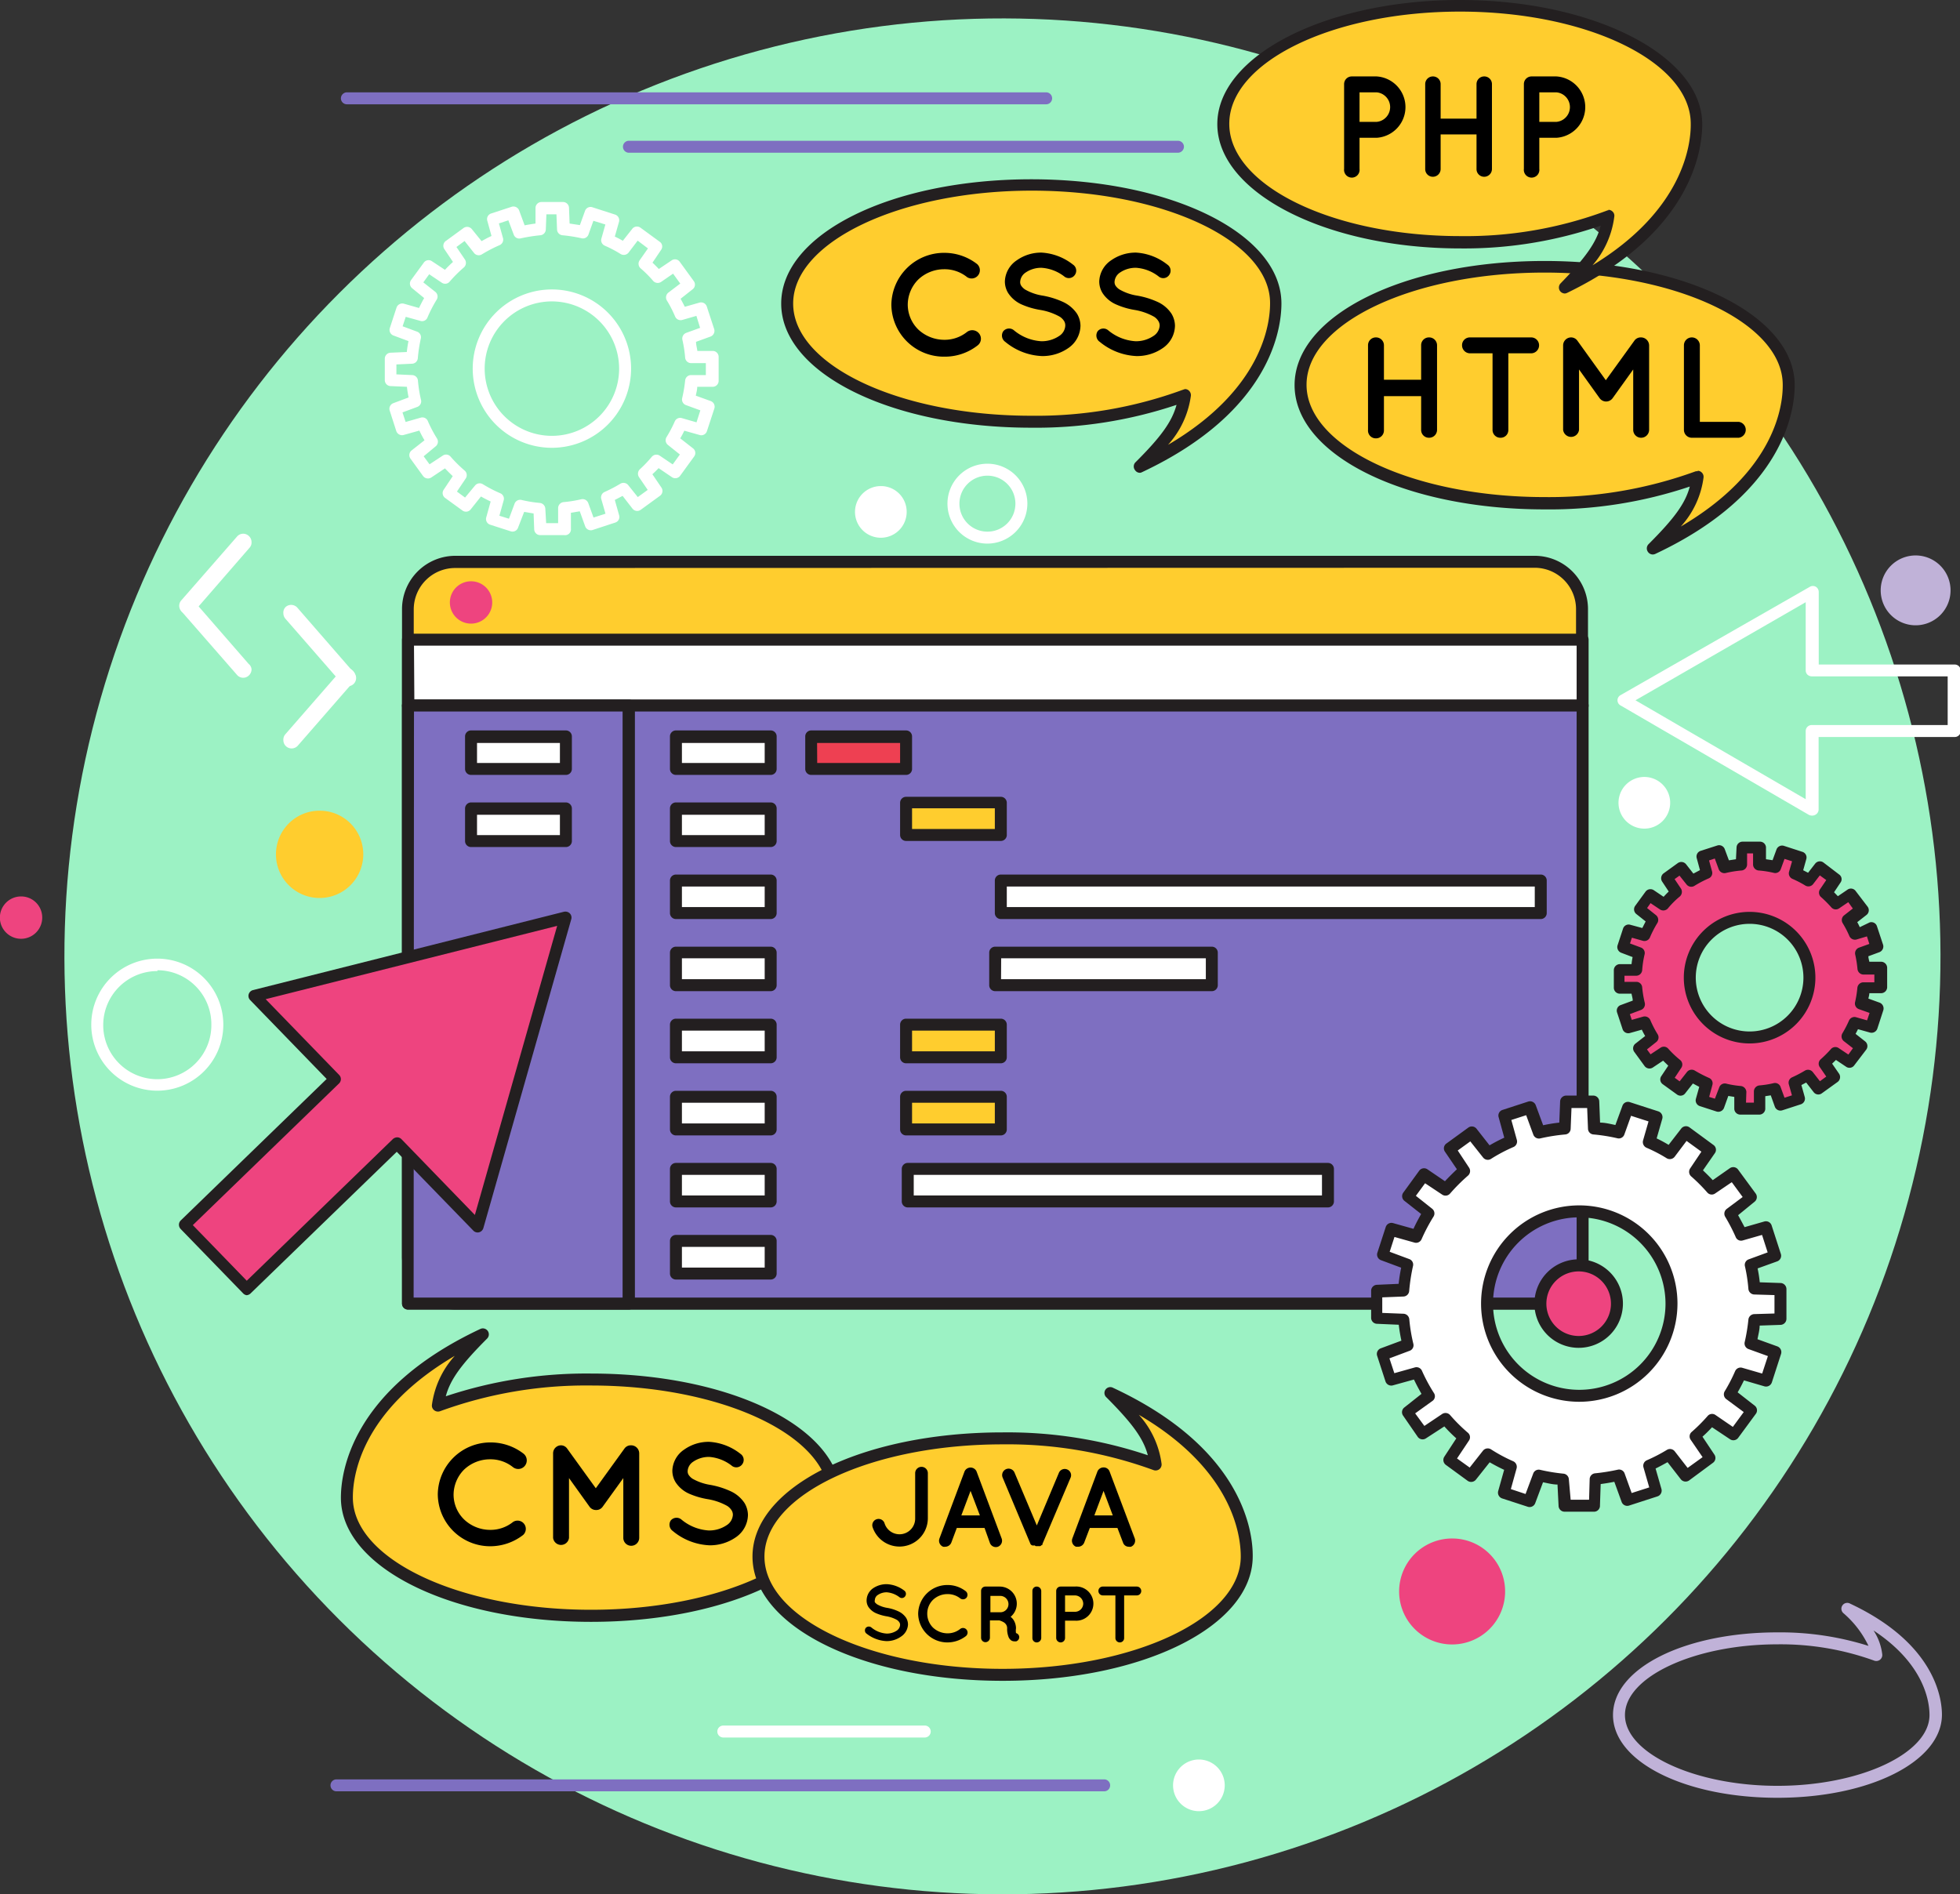<svg xmlns="http://www.w3.org/2000/svg" viewBox="0 0 163.86 158.38"><rect x="0" y="0" width="163.86" height="158.38" fill="#333333" stroke="none"/><defs><style>.cls-1{fill:#9cf2c4;}.cls-2{fill:#ffcd2e;}.cls-3{fill:#231f20;}.cls-4{fill:#fff;}.cls-5{fill:#7e6fc1;}.cls-6{fill:#ee4052;}.cls-7{fill:#ee447f;}.cls-8{fill:#c0b2d8;}.cls-9{fill:#d1d8ce;}</style></defs><title>web</title><g id="Layer_4" data-name="Layer 4"><circle class="cls-1" cx="332.5" cy="318.84" r="78.42" transform="translate(-376.76 89.62) rotate(-45)"/></g><g id="Layer_2" data-name="Layer 2"><rect class="cls-2" x="34.11" y="46.97" width="98.17" height="62.03" rx="3.96" ry="3.96"/><path class="cls-3" d="M377,348.37H286.76a4.46,4.46,0,0,1-4.46-4.46V289.8a4.46,4.46,0,0,1,4.46-4.45H377a4.46,4.46,0,0,1,4.45,4.45v54.11A4.46,4.46,0,0,1,377,348.37Zm-90.26-62a3.46,3.46,0,0,0-3.46,3.45v54.11a3.46,3.46,0,0,0,3.46,3.46H377a3.46,3.46,0,0,0,3.45-3.46V289.8a3.46,3.46,0,0,0-3.45-3.45Z" transform="translate(-248.69 -238.88)"/><rect class="cls-4" x="34.11" y="53.48" width="98.17" height="5.52"/><path class="cls-3" d="M381,298.38H282.8a.5.5,0,0,1-.5-.5v-5.52a.5.5,0,0,1,.5-.5H381a.5.5,0,0,1,.5.5v5.52A.5.5,0,0,1,381,298.38Zm-97.67-1h97.17v-4.52H283.3Z" transform="translate(-248.69 -238.88)"/><rect class="cls-5" x="34.11" y="59" width="98.17" height="49.99"/><path class="cls-3" d="M381,348.37H282.8a.5.5,0,0,1-.5-.5v-50a.5.5,0,0,1,.5-.5H381a.5.5,0,0,1,.5.5v50A.5.5,0,0,1,381,348.37Zm-97.68-1h97.18v-49H283.3Z" transform="translate(-248.69 -238.88)"/><path class="cls-2" d="M398.23,271.08c0,2.78-1.51,9-11.36,13.66,2.48-2.49,3.51-3.92,3.75-6a35.78,35.78,0,0,1-12.8,2.19c-11.27,0-20.4-4.43-20.4-9.89s9.13-9.88,20.4-9.88S398.23,265.63,398.23,271.08Z" transform="translate(-248.69 -238.88)"/><path class="cls-3" d="M386.87,285.24a.49.49,0,0,1-.41-.22.5.5,0,0,1,.05-.64c2.14-2.14,3.08-3.41,3.45-4.82a36.86,36.86,0,0,1-12.14,1.91c-11.72,0-20.9-4.56-20.9-10.39s9.18-10.38,20.9-10.38,20.91,4.56,20.91,10.38c0,2-.77,9-11.65,14.11A.54.54,0,0,1,386.87,285.24Zm3.75-7a.48.48,0,0,1,.3.11.5.5,0,0,1,.19.45,7.53,7.53,0,0,1-1.9,4.1c7.92-4.64,8.54-10.15,8.52-11.85h0c0-5.17-8.93-9.38-19.91-9.38s-19.9,4.21-19.9,9.38,8.93,9.39,19.9,9.39a35.8,35.8,0,0,0,12.62-2.15A.53.53,0,0,1,390.62,278.28Zm8.11-7.2h0Z" transform="translate(-248.69 -238.88)"/><path d="M363.06,274.82v-7.07a.65.65,0,0,1,.66-.66.66.66,0,0,1,.67.66v2.88h3.11v-2.88a.65.65,0,0,1,.66-.66.66.66,0,0,1,.67.66v7.07a.66.66,0,0,1-.67.66.65.65,0,0,1-.66-.66V272h-3.11v2.87a.66.66,0,0,1-.67.66A.65.65,0,0,1,363.06,274.82Z" transform="translate(-248.69 -238.88)"/><path d="M376.7,268.42h-1.91v6.4a.64.64,0,0,1-.66.66.65.65,0,0,1-.66-.66v-6.4h-1.89a.67.67,0,0,1-.66-.67.65.65,0,0,1,.66-.66h5.12a.66.66,0,0,1,.66.66A.67.67,0,0,1,376.7,268.42Z" transform="translate(-248.69 -238.88)"/><path d="M386.56,267.75v7.07a.67.67,0,0,1-.67.66.66.66,0,0,1-.66-.66v-5.05l-1.72,2.4a.68.68,0,0,1-.54.28h0a.68.68,0,0,1-.55-.28l-1.72-2.4v5.05a.67.67,0,0,1-1.33,0v-7.07a.67.67,0,0,1,.66-.66h0a.65.65,0,0,1,.53.27l2.38,3.31,2.39-3.31a.64.64,0,0,1,.54-.27h0A.68.68,0,0,1,386.56,267.75Z" transform="translate(-248.69 -238.88)"/><path d="M389.47,274.82v-7.07a.66.66,0,0,1,.66-.66.67.67,0,0,1,.67.66v6.4h3.25a.67.67,0,0,1,0,1.33h-3.92A.66.66,0,0,1,389.47,274.82Z" transform="translate(-248.69 -238.88)"/><path class="cls-2" d="M355.32,264.26c0,2.77-1.52,9-11.37,13.65,2.48-2.48,3.51-3.92,3.75-6a36,36,0,0,1-12.79,2.18c-11.27,0-20.41-4.42-20.41-9.88s9.14-9.89,20.41-9.89S355.32,258.8,355.32,264.26Z" transform="translate(-248.69 -238.88)"/><path class="cls-3" d="M344,278.41a.48.48,0,0,1-.41-.21.5.5,0,0,1,0-.64c2.15-2.14,3.08-3.42,3.46-4.83a36.94,36.94,0,0,1-12.14,1.91c-11.73,0-20.91-4.56-20.91-10.38s9.18-10.39,20.91-10.39,20.9,4.56,20.91,10.38c0,2-.78,9-11.66,14.11A.41.41,0,0,1,344,278.41Zm3.75-7a.45.45,0,0,1,.3.1.51.51,0,0,1,.2.46,7.65,7.65,0,0,1-1.91,4.1c7.92-4.65,8.54-10.16,8.53-11.86h0c0-5.18-8.94-9.39-19.91-9.39S315,259.08,315,264.26s8.93,9.38,19.91,9.38a35.56,35.56,0,0,0,12.61-2.15Zm8.12-7.2h0Z" transform="translate(-248.69 -238.88)"/><path d="M323.21,264.34a4.4,4.4,0,0,1,4.4-4.32,4.45,4.45,0,0,1,2.77.94.69.69,0,0,1-.84,1.09,3,3,0,0,0-1.93-.66,3.15,3.15,0,0,0-2.15.86,3,3,0,0,0-.88,2.09,2.92,2.92,0,0,0,.88,2.09,3.19,3.19,0,0,0,2.15.86,3,3,0,0,0,1.93-.66.73.73,0,0,1,1,.13.7.7,0,0,1-.12,1,4.45,4.45,0,0,1-2.77.94A4.39,4.39,0,0,1,323.21,264.34Z" transform="translate(-248.69 -238.88)"/><path d="M332.57,266.57a.63.63,0,0,1,.88-.08,3.94,3.94,0,0,0,2.29.92,2.61,2.61,0,0,0,1.5-.44,1.09,1.09,0,0,0,.51-.87.7.7,0,0,0-.1-.38,1.22,1.22,0,0,0-.36-.36,5,5,0,0,0-1.65-.57h0a6.39,6.39,0,0,1-1.55-.46,2.61,2.61,0,0,1-1.11-.94,1.84,1.84,0,0,1-.28-1,2.22,2.22,0,0,1,1-1.75,3.51,3.51,0,0,1,2.07-.64,4.66,4.66,0,0,1,2.62,1,.61.61,0,0,1,.17.85.61.61,0,0,1-.85.18,3.48,3.48,0,0,0-1.94-.76,2.29,2.29,0,0,0-1.34.4,1,1,0,0,0-.45.76.56.56,0,0,0,.08.33,1.2,1.2,0,0,0,.32.32,4.23,4.23,0,0,0,1.5.52h0a6.94,6.94,0,0,1,1.65.51,2.86,2.86,0,0,1,1.2,1,2,2,0,0,1,.29,1,2.31,2.31,0,0,1-1,1.86,3.77,3.77,0,0,1-2.22.68,5.13,5.13,0,0,1-3.07-1.19A.64.64,0,0,1,332.57,266.57Z" transform="translate(-248.69 -238.88)"/><path d="M340.46,266.57a.62.62,0,0,1,.87-.08,3.94,3.94,0,0,0,2.29.92,2.61,2.61,0,0,0,1.5-.44,1.1,1.1,0,0,0,.52-.87.7.7,0,0,0-.11-.38,1.11,1.11,0,0,0-.36-.36,5,5,0,0,0-1.64-.57h0a6.31,6.31,0,0,1-1.54-.46,2.58,2.58,0,0,1-1.12-.94,1.84,1.84,0,0,1-.28-1,2.22,2.22,0,0,1,1-1.75,3.56,3.56,0,0,1,2.08-.64,4.65,4.65,0,0,1,2.61,1,.61.61,0,0,1,.17.85.6.6,0,0,1-.85.18,3.45,3.45,0,0,0-1.93-.76,2.32,2.32,0,0,0-1.35.4,1,1,0,0,0-.45.76.56.56,0,0,0,.08.33,1.12,1.12,0,0,0,.33.32,4.23,4.23,0,0,0,1.5.52h0a7,7,0,0,1,1.66.51,2.77,2.77,0,0,1,1.19,1,2,2,0,0,1,.29,1,2.31,2.31,0,0,1-1,1.86,3.77,3.77,0,0,1-2.22.68,5.18,5.18,0,0,1-3.07-1.19A.64.64,0,0,1,340.46,266.57Z" transform="translate(-248.69 -238.88)"/><path class="cls-2" d="M390.54,249.26c0,2.78-1.47,9-11,13.66,2.41-2.49,3.4-3.92,3.64-6a33.78,33.78,0,0,1-12.41,2.19c-10.92,0-19.79-4.43-19.79-9.89s8.87-9.88,19.79-9.88S390.54,243.8,390.54,249.26Z" transform="translate(-248.69 -238.88)"/><path class="cls-3" d="M379.52,263.42a.52.52,0,0,1-.41-.21.5.5,0,0,1,.05-.64c2.08-2.14,3-3.42,3.35-4.82a35,35,0,0,1-11.76,1.9c-11.18,0-20.29-4.66-20.29-10.39s9.11-10.38,20.29-10.38S391,243.54,391,249.26c0,2-.74,9-11.3,14.11A.59.59,0,0,1,379.52,263.42Zm3.64-7a.5.5,0,0,1,.3.11.48.48,0,0,1,.19.45,7.66,7.66,0,0,1-1.82,4.08c7.63-4.64,8.23-10.14,8.21-11.83h0c0-5.17-8.65-9.38-19.29-9.38s-19.29,4.21-19.29,9.38,8.66,9.39,19.29,9.39A33.71,33.71,0,0,0,383,256.5.41.41,0,0,1,383.16,256.46Zm7.88-7.2h0Z" transform="translate(-248.69 -238.88)"/><path d="M363.78,250.4h-1.43V253a.65.65,0,1,1-1.29,0v-7.07a.64.64,0,0,1,.64-.66h2.08a2.57,2.57,0,0,1,0,5.13Zm-1.43-1.33h1.43a1.24,1.24,0,0,0,0-2.47h-1.43Z" transform="translate(-248.69 -238.88)"/><path d="M367.84,253v-7.07a.64.64,0,0,1,.64-.66.64.64,0,0,1,.65.66v2.87h3v-2.87a.64.64,0,0,1,.64-.66.64.64,0,0,1,.65.66V253a.65.65,0,0,1-.65.66.64.64,0,0,1-.64-.66v-2.88h-3V253a.65.65,0,0,1-.65.66A.64.64,0,0,1,367.84,253Z" transform="translate(-248.69 -238.88)"/><path d="M378.81,250.4h-1.43V253a.65.65,0,1,1-1.29,0v-7.07a.64.64,0,0,1,.64-.66h2.08a2.57,2.57,0,0,1,0,5.13Zm-1.43-1.33h1.43a1.24,1.24,0,0,0,0-2.47h-1.43Z" transform="translate(-248.69 -238.88)"/><path class="cls-2" d="M277.69,364.1c0-2.77,1.52-9,11.37-13.65-2.49,2.48-3.51,3.92-3.75,5.95a35.77,35.77,0,0,1,12.79-2.18c11.27,0,20.41,4.42,20.41,9.88S309.37,374,298.1,374,277.69,369.56,277.69,364.1Z" transform="translate(-248.69 -238.88)"/><path class="cls-3" d="M298.1,374.48c-11.72,0-20.91-4.56-20.91-10.38,0-2,.77-9,11.66-14.11a.5.5,0,0,1,.56.81c-2.14,2.14-3.08,3.42-3.45,4.82a37.17,37.17,0,0,1,12.14-1.9c11.73,0,20.91,4.56,20.91,10.38S309.83,374.48,298.1,374.48Zm-11.39-22.24c-7.92,4.65-8.53,10.16-8.52,11.85h0c0,5.17,8.93,9.38,19.91,9.38S318,369.27,318,364.1s-8.93-9.38-19.91-9.38a35.56,35.56,0,0,0-12.61,2.15.51.51,0,0,1-.49-.08.49.49,0,0,1-.19-.45A7.63,7.63,0,0,1,286.71,352.24Z" transform="translate(-248.69 -238.88)"/><path d="M285.29,363.8a4.4,4.4,0,0,1,4.4-4.32,4.5,4.5,0,0,1,2.77.94.72.72,0,0,1,.12,1,.71.71,0,0,1-1,.13,3,3,0,0,0-1.93-.66,3.15,3.15,0,0,0-2.16.86,3,3,0,0,0-.88,2.09,2.9,2.9,0,0,0,.88,2.08,3.16,3.16,0,0,0,2.16.87,3,3,0,0,0,1.93-.66.69.69,0,0,1,.84,1.09,4.5,4.5,0,0,1-2.77.94A4.38,4.38,0,0,1,285.29,363.8Z" transform="translate(-248.69 -238.88)"/><path d="M302.13,360.38v7.08a.67.67,0,0,1-.67.66.66.66,0,0,1-.66-.66v-5l-1.73,2.4a.64.64,0,0,1-.54.27h0a.66.66,0,0,1-.55-.27l-1.72-2.4v5a.67.67,0,0,1-1.33,0v-7.08a.67.67,0,0,1,.66-.66h0a.64.64,0,0,1,.52.28l2.39,3.31,2.39-3.31a.65.65,0,0,1,.54-.28h0A.68.68,0,0,1,302.13,360.38Z" transform="translate(-248.69 -238.88)"/><path d="M304.77,366a.63.63,0,0,1,.88-.08,3.94,3.94,0,0,0,2.29.92,2.61,2.61,0,0,0,1.5-.44,1.1,1.1,0,0,0,.52-.87.7.7,0,0,0-.11-.38,1.22,1.22,0,0,0-.36-.36,5,5,0,0,0-1.65-.57h0a6.53,6.53,0,0,1-1.55-.46,2.61,2.61,0,0,1-1.11-.94,1.84,1.84,0,0,1-.28-1,2.21,2.21,0,0,1,1-1.75,3.52,3.52,0,0,1,2.08-.64,4.65,4.65,0,0,1,2.61,1,.61.61,0,0,1,.17.85.61.61,0,0,1-.85.18,3.49,3.49,0,0,0-1.93-.77,2.33,2.33,0,0,0-1.35.41,1,1,0,0,0-.45.76.56.56,0,0,0,.08.33,1.2,1.2,0,0,0,.32.32,4.39,4.39,0,0,0,1.5.52h0a6.94,6.94,0,0,1,1.65.51,2.8,2.8,0,0,1,1.2,1,2,2,0,0,1,.29,1,2.31,2.31,0,0,1-1,1.86,3.77,3.77,0,0,1-2.22.68,5.13,5.13,0,0,1-3.07-1.2A.64.64,0,0,1,304.77,366Z" transform="translate(-248.69 -238.88)"/><path class="cls-2" d="M352.92,369c0-2.77-1.52-9-11.37-13.65,2.49,2.49,3.51,3.92,3.75,5.95a36,36,0,0,0-12.79-2.18c-11.27,0-20.41,4.43-20.41,9.88s9.14,9.89,20.41,9.89S352.92,374.48,352.92,369Z" transform="translate(-248.69 -238.88)"/><path class="cls-3" d="M332.51,379.41c-11.72,0-20.91-4.56-20.91-10.39s9.19-10.38,20.91-10.38a36.9,36.9,0,0,1,12.14,1.91c-.37-1.41-1.31-2.68-3.45-4.83a.49.49,0,0,1,.56-.8C352.65,360,353.44,367,353.42,369,353.42,374.85,344.23,379.41,332.51,379.41Zm0-19.77c-11,0-19.91,4.21-19.91,9.38s8.93,9.39,19.91,9.39,19.91-4.21,19.91-9.39h0c0-1.7-.6-7.21-8.52-11.85a7.57,7.57,0,0,1,1.9,4.1.5.5,0,0,1-.19.45.51.51,0,0,1-.49.07A35.56,35.56,0,0,0,332.51,359.64Z" transform="translate(-248.69 -238.88)"/><path d="M322.64,366.24a1.31,1.31,0,0,0,2.56-.41v-3.78a.53.53,0,0,1,1.06,0v3.78a2.37,2.37,0,0,1-4.62.73.52.52,0,1,1,1-.32Z" transform="translate(-248.69 -238.88)"/><path d="M331,366.63h-2.32l-.46,1.23a.55.55,0,0,1-.5.34.52.52,0,0,1-.18,0,.54.54,0,0,1-.31-.69l2.1-5.61a.55.55,0,0,1,1,0l2.1,5.61a.54.54,0,0,1-.31.69.53.53,0,0,1-.67-.31Zm-.39-1.05-.78-2.05-.77,2.05Z" transform="translate(-248.69 -238.88)"/><path d="M335,368.1l-.06-.05s0,0,0,0l-.05,0a0,0,0,0,1,0,0,.35.35,0,0,0-.05-.08l-2.33-5.56a.52.52,0,0,1,1-.4l1.86,4.41,1.85-4.41a.53.53,0,0,1,.69-.27.52.52,0,0,1,.29.67l-2.36,5.56s0,.06,0,.08,0,0,0,0l-.05,0,0,0-.06.05h0s0,0-.07.05h0l-.08,0h-.23l-.07,0h0l-.09-.06Z" transform="translate(-248.69 -238.88)"/><path d="M342.11,366.63H339.8l-.47,1.23a.55.55,0,0,1-.5.34l-.18,0a.54.54,0,0,1-.31-.69l2.1-5.61a.55.55,0,0,1,.51-.33.52.52,0,0,1,.5.33l2.11,5.61a.55.55,0,0,1-.32.69.45.45,0,0,1-.18,0,.5.5,0,0,1-.48-.34Zm-.39-1.05-.77-2.05-.77,2.05Z" transform="translate(-248.69 -238.88)"/><path d="M321.06,375a.34.34,0,0,1,.48-.05,2.2,2.2,0,0,0,1.28.51,1.48,1.48,0,0,0,.83-.24.62.62,0,0,0,.29-.48.4.4,0,0,0-.06-.22.75.75,0,0,0-.2-.2,2.73,2.73,0,0,0-.91-.31h0a3.75,3.75,0,0,1-.86-.26,1.5,1.5,0,0,1-.62-.52,1,1,0,0,1-.15-.55,1.25,1.25,0,0,1,.53-1,2,2,0,0,1,1.16-.35,2.6,2.6,0,0,1,1.45.53.34.34,0,0,1,.09.47.33.33,0,0,1-.47.1,2,2,0,0,0-1.07-.42,1.31,1.31,0,0,0-.75.22.53.53,0,0,0-.25.42.36.36,0,0,0,0,.19,1,1,0,0,0,.18.17,2.44,2.44,0,0,0,.84.3h0a3.54,3.54,0,0,1,.92.28,1.57,1.57,0,0,1,.67.55,1.08,1.08,0,0,1,.16.57,1.28,1.28,0,0,1-.58,1,2.07,2.07,0,0,1-1.23.38,2.91,2.91,0,0,1-1.71-.67A.35.35,0,0,1,321.06,375Z" transform="translate(-248.69 -238.88)"/><path d="M325.45,373.8a2.44,2.44,0,0,1,2.44-2.4,2.47,2.47,0,0,1,1.54.52.39.39,0,0,1,.07.53.38.38,0,0,1-.53.07,1.68,1.68,0,0,0-1.08-.36,1.75,1.75,0,0,0-1.2.48,1.62,1.62,0,0,0-.48,1.16,1.63,1.63,0,0,0,.48,1.16,1.79,1.79,0,0,0,1.2.48,1.68,1.68,0,0,0,1.08-.37.38.38,0,0,1,.46.61,2.53,2.53,0,0,1-1.54.52A2.44,2.44,0,0,1,325.45,373.8Z" transform="translate(-248.69 -238.88)"/><path d="M333.88,375.64a.37.37,0,0,1-.23.47l-.15,0h0a.51.51,0,0,1-.26-.07.7.7,0,0,1-.21-.24,1.82,1.82,0,0,1-.14-.8.55.55,0,0,0-.08-.28.64.64,0,0,0-.2-.2,1.61,1.61,0,0,0-.37-.16h-.79v1.45a.38.38,0,0,1-.37.37.37.37,0,0,1-.37-.37V371.9a.36.36,0,0,1,.37-.37h1.19a1.43,1.43,0,0,1,.91,2.53,1.06,1.06,0,0,1,.23.24,1.31,1.31,0,0,1,.22.72,1.28,1.28,0,0,0,0,.4A.36.36,0,0,1,333.88,375.64ZM333,373a.69.69,0,0,0-.69-.69h-.82v1.37h.82A.68.68,0,0,0,333,373Z" transform="translate(-248.69 -238.88)"/><path d="M335,371.9a.36.36,0,0,1,.36-.37.38.38,0,0,1,.38.37v3.93a.38.38,0,0,1-.38.37.36.36,0,0,1-.36-.37Z" transform="translate(-248.69 -238.88)"/><path d="M338.55,374.38h-.82v1.45a.37.37,0,0,1-.37.37.38.38,0,0,1-.37-.37V371.9a.37.37,0,0,1,.37-.37h1.19a1.43,1.43,0,1,1,0,2.85Zm-.82-.74h.82a.69.69,0,0,0,.7-.68.7.7,0,0,0-.7-.69h-.82Z" transform="translate(-248.69 -238.88)"/><path d="M343.74,372.27h-1.07v3.56a.36.36,0,0,1-.36.37.37.37,0,0,1-.37-.37v-3.56h-1.05a.37.37,0,0,1-.37-.37.36.36,0,0,1,.37-.37h2.85a.37.37,0,0,1,.36.37A.37.37,0,0,1,343.74,372.27Z" transform="translate(-248.69 -238.88)"/><rect class="cls-5" x="34.11" y="59" width="18.47" height="49.99"/><path class="cls-3" d="M301.27,348.37H282.8a.5.5,0,0,1-.5-.5v-50a.5.5,0,0,1,.5-.5h18.47a.5.5,0,0,1,.5.5v50A.5.5,0,0,1,301.27,348.37Zm-18-1h17.47v-49H283.3Z" transform="translate(-248.69 -238.88)"/><rect class="cls-4" x="56.5" y="61.57" width="7.92" height="2.73"/><path class="cls-3" d="M313.12,303.67H305.2a.5.5,0,0,1-.5-.5v-2.72a.5.5,0,0,1,.5-.5h7.92a.5.5,0,0,1,.5.5v2.72A.5.5,0,0,1,313.12,303.67Zm-7.42-1h6.92V301H305.7Z" transform="translate(-248.69 -238.88)"/><rect class="cls-4" x="56.5" y="67.59" width="7.92" height="2.73"/><path class="cls-3" d="M313.12,309.7H305.2a.5.5,0,0,1-.5-.5v-2.73a.5.5,0,0,1,.5-.5h7.92a.5.5,0,0,1,.5.5v2.73A.5.5,0,0,1,313.12,309.7Zm-7.42-1h6.92V307H305.7Z" transform="translate(-248.69 -238.88)"/><rect class="cls-4" x="56.5" y="73.62" width="7.92" height="2.72"/><path class="cls-3" d="M313.12,315.72H305.2a.5.5,0,0,1-.5-.5V312.5a.5.5,0,0,1,.5-.5h7.92a.5.5,0,0,1,.5.5v2.72A.5.5,0,0,1,313.12,315.72Zm-7.42-1h6.92V313H305.7Z" transform="translate(-248.69 -238.88)"/><rect class="cls-4" x="56.5" y="79.65" width="7.92" height="2.72"/><path class="cls-3" d="M313.12,321.75H305.2a.5.5,0,0,1-.5-.5v-2.72a.5.5,0,0,1,.5-.5h7.92a.5.5,0,0,1,.5.5v2.72A.5.5,0,0,1,313.12,321.75Zm-7.42-1h6.92V319H305.7Z" transform="translate(-248.69 -238.88)"/><rect class="cls-4" x="56.5" y="85.68" width="7.92" height="2.72"/><path class="cls-3" d="M313.12,327.78H305.2a.5.5,0,0,1-.5-.5v-2.73a.5.5,0,0,1,.5-.5h7.92a.5.5,0,0,1,.5.5v2.73A.5.5,0,0,1,313.12,327.78Zm-7.42-1h6.92v-1.73H305.7Z" transform="translate(-248.69 -238.88)"/><rect class="cls-4" x="56.5" y="91.7" width="7.92" height="2.73"/><path class="cls-3" d="M313.12,333.81H305.2a.5.5,0,0,1-.5-.5v-2.73a.5.5,0,0,1,.5-.5h7.92a.5.5,0,0,1,.5.5v2.73A.5.5,0,0,1,313.12,333.81Zm-7.42-1h6.92v-1.73H305.7Z" transform="translate(-248.69 -238.88)"/><rect class="cls-4" x="56.5" y="97.73" width="7.92" height="2.73"/><path class="cls-3" d="M313.12,339.83H305.2a.5.5,0,0,1-.5-.5v-2.72a.5.5,0,0,1,.5-.5h7.92a.5.5,0,0,1,.5.5v2.72A.5.5,0,0,1,313.12,339.83Zm-7.42-1h6.92v-1.72H305.7Z" transform="translate(-248.69 -238.88)"/><rect class="cls-4" x="56.5" y="103.76" width="7.92" height="2.73"/><path class="cls-3" d="M313.12,345.86H305.2a.5.5,0,0,1-.5-.5v-2.73a.5.5,0,0,1,.5-.5h7.92a.5.5,0,0,1,.5.5v2.73A.5.5,0,0,1,313.12,345.86Zm-7.42-1h6.92v-1.73H305.7Z" transform="translate(-248.69 -238.88)"/><rect class="cls-6" x="67.82" y="61.57" width="7.93" height="2.73"/><path class="cls-3" d="M324.44,303.67h-7.93a.5.5,0,0,1-.5-.5v-2.72a.5.5,0,0,1,.5-.5h7.93a.5.5,0,0,1,.5.5v2.72A.5.5,0,0,1,324.44,303.67Zm-7.43-1h6.93V301H317Z" transform="translate(-248.69 -238.88)"/><rect class="cls-2" x="75.74" y="67.08" width="7.92" height="2.73"/><path class="cls-3" d="M332.36,309.19h-7.92a.5.5,0,0,1-.5-.5V306a.5.5,0,0,1,.5-.5h7.92a.5.5,0,0,1,.5.5v2.73A.5.5,0,0,1,332.36,309.19Zm-7.42-1h6.92v-1.73h-6.92Z" transform="translate(-248.69 -238.88)"/><rect class="cls-4" x="83.67" y="73.62" width="45.14" height="2.72"/><path class="cls-3" d="M377.5,315.72H332.36a.5.5,0,0,1-.5-.5V312.5a.5.5,0,0,1,.5-.5H377.5a.5.5,0,0,1,.5.5v2.72A.5.5,0,0,1,377.5,315.72Zm-44.64-1H377V313H332.86Z" transform="translate(-248.69 -238.88)"/><rect class="cls-4" x="83.19" y="79.65" width="18.12" height="2.72"/><path class="cls-3" d="M350,321.75H331.89a.5.5,0,0,1-.5-.5v-2.72a.5.5,0,0,1,.5-.5H350a.5.5,0,0,1,.5.5v2.72A.5.5,0,0,1,350,321.75Zm-17.62-1h17.12V319H332.39Z" transform="translate(-248.69 -238.88)"/><rect class="cls-2" x="75.74" y="85.68" width="7.92" height="2.72"/><path class="cls-3" d="M332.36,327.78h-7.92a.5.5,0,0,1-.5-.5v-2.73a.5.5,0,0,1,.5-.5h7.92a.5.5,0,0,1,.5.5v2.73A.5.5,0,0,1,332.36,327.78Zm-7.42-1h6.92v-1.73h-6.92Z" transform="translate(-248.69 -238.88)"/><rect class="cls-2" x="75.74" y="91.7" width="7.92" height="2.73"/><path class="cls-3" d="M332.36,333.81h-7.92a.5.5,0,0,1-.5-.5v-2.73a.5.5,0,0,1,.5-.5h7.92a.5.5,0,0,1,.5.5v2.73A.5.5,0,0,1,332.36,333.81Zm-7.42-1h6.92v-1.73h-6.92Z" transform="translate(-248.69 -238.88)"/><rect class="cls-4" x="75.88" y="97.73" width="35.13" height="2.73"/><path class="cls-3" d="M359.71,339.83H324.58a.5.5,0,0,1-.5-.5v-2.72a.5.5,0,0,1,.5-.5h35.13a.5.5,0,0,1,.5.5v2.72A.5.5,0,0,1,359.71,339.83Zm-34.63-1h34.13v-1.72H325.08Z" transform="translate(-248.69 -238.88)"/><rect class="cls-4" x="39.38" y="61.57" width="7.92" height="2.73"/><path class="cls-3" d="M296,303.67h-7.93a.5.5,0,0,1-.5-.5v-2.72a.5.5,0,0,1,.5-.5H296a.5.5,0,0,1,.5.5v2.72A.5.5,0,0,1,296,303.67Zm-7.43-1h6.93V301h-6.93Z" transform="translate(-248.69 -238.88)"/><rect class="cls-4" x="39.38" y="67.59" width="7.92" height="2.73"/><path class="cls-3" d="M296,309.7h-7.93a.5.5,0,0,1-.5-.5v-2.73a.51.51,0,0,1,.5-.5H296a.51.51,0,0,1,.5.5v2.73A.5.5,0,0,1,296,309.7Zm-7.43-1h6.93V307h-6.93Z" transform="translate(-248.69 -238.88)"/><path class="cls-4" d="M397.58,346.68l-2.18-.07a15.57,15.57,0,0,0-.3-2l2-.74-.31-.95-.16-.48-.31-1-2.06.59a16.26,16.26,0,0,0-.91-1.76L395.1,339l-.58-.81-.3-.4-.59-.81-1.8,1.21a14.13,14.13,0,0,0-1.39-1.4l1.22-1.8-.81-.58-.41-.3-.81-.59-1.33,1.71a13.29,13.29,0,0,0-1.76-.91l.6-2.06-.95-.31-.48-.16-.95-.31-.73,2a14.44,14.44,0,0,0-2.09-.33l-.09-2.21h-2.27l-.09,2.21a15.3,15.3,0,0,0-2.15.35l-.77-2.08-.84.27-.48.16-.83.27.59,2.12a14.4,14.4,0,0,0-1.95,1l-1.37-1.73-.71.52-.41.3-.71.51,1.23,1.84a14.36,14.36,0,0,0-1.56,1.56l-1.83-1.22-.52.71-.3.41-.51.71,1.73,1.37a15.77,15.77,0,0,0-1,2l-2.12-.6-.28.84-.15.48-.27.83,2.09.78a13.89,13.89,0,0,0-.33,2.16l-2.26.09v2.26l2.26.09a15.16,15.16,0,0,0,.35,2.14l-2.13.79.27.83.16.48.27.84,2.18-.61a13.5,13.5,0,0,0,1,1.92L366.35,357l.52.72.3.4.51.71,1.9-1.26a14.93,14.93,0,0,0,1.54,1.54L369.86,361l.71.52.41.29.71.52,1.42-1.79a16.77,16.77,0,0,0,1.93,1l-.62,2.19.84.27.48.16.84.27.8-2.15a14.53,14.53,0,0,0,2,.32l.07,2.22H382l.07-2.22a12.39,12.39,0,0,0,1.95-.31l.76,2.09.95-.3.48-.16.95-.31-.61-2.13a15.9,15.9,0,0,0,1.74-.9l1.38,1.77.8-.59.41-.29.81-.59L390.41,359a14.76,14.76,0,0,0,1.37-1.37l1.86,1.26.59-.81.3-.41.59-.81-1.77-1.38a14.9,14.9,0,0,0,.9-1.73l2.13.61.31-.94.15-.48.31-1-2.08-.75a13.68,13.68,0,0,0,.32-1.95l2.19-.07v-2.5Zm-16.91,8.9a7.71,7.71,0,1,1,7.71-7.71A7.71,7.71,0,0,1,380.67,355.58Z" transform="translate(-248.69 -238.88)"/><path class="cls-3" d="M382,365.27h-2.51a.5.5,0,0,1-.5-.48L378.9,363c-.4,0-.8-.11-1.21-.19l-.65,1.74a.5.5,0,0,1-.62.31l-2.15-.7a.51.51,0,0,1-.33-.61l.5-1.78c-.39-.18-.79-.39-1.21-.63l-1.15,1.45a.51.51,0,0,1-.69.1l-1.82-1.33a.51.51,0,0,1-.13-.69l1-1.53a12.42,12.42,0,0,1-1-1l-1.54,1a.5.5,0,0,1-.68-.12L366,357.25a.5.5,0,0,1,.09-.69l1.44-1.14q-.36-.63-.63-1.2l-1.77.49a.51.51,0,0,1-.61-.33l-.7-2.15a.5.5,0,0,1,.31-.62l1.72-.64a13.16,13.16,0,0,1-.22-1.33l-1.83-.08a.5.5,0,0,1-.48-.5V346.8a.5.5,0,0,1,.48-.5l1.82-.08q.07-.68.21-1.35l-1.69-.63a.5.5,0,0,1-.3-.62l.7-2.15a.5.5,0,0,1,.61-.33l1.71.48c.18-.4.4-.81.64-1.24l-1.4-1.1a.5.5,0,0,1-.09-.69l1.33-1.83a.5.5,0,0,1,.68-.12l1.47,1q.48-.51,1-1l-1-1.47a.49.49,0,0,1,.12-.68l1.83-1.33a.5.5,0,0,1,.69.09l1.09,1.39a13.28,13.28,0,0,1,1.23-.64l-.47-1.71a.49.49,0,0,1,.32-.61l2.15-.7a.51.51,0,0,1,.63.3l.62,1.68a12.65,12.65,0,0,1,1.35-.22l.07-1.78a.51.51,0,0,1,.5-.48h2.27a.5.5,0,0,1,.5.48l.07,1.78c.42,0,.85.11,1.28.2l.59-1.61a.49.49,0,0,1,.62-.3l2.38.77a.51.51,0,0,1,.33.62l-.47,1.64a11.49,11.49,0,0,1,1,.54l1.06-1.37a.5.5,0,0,1,.69-.09l2,1.47a.49.49,0,0,1,.12.68l-1,1.44c.28.27.56.54.82.82l1.43-1a.5.5,0,0,1,.69.12l1.47,2a.5.5,0,0,1-.1.69L394,340.48c.2.36.38.7.54,1l1.64-.47a.5.5,0,0,1,.62.32l.77,2.38a.5.5,0,0,1-.3.63l-1.64.59a11.19,11.19,0,0,1,.18,1.16l1.74.06a.51.51,0,0,1,.49.5v2.5a.51.51,0,0,1-.49.5l-1.75.06c0,.37-.11.75-.18,1.14l1.66.6a.51.51,0,0,1,.31.63l-.77,2.38a.51.51,0,0,1-.62.33l-1.71-.5c-.16.33-.33.66-.53,1l1.42,1.11a.49.49,0,0,1,.1.69l-1.47,2a.5.5,0,0,1-.69.12l-1.5-1c-.25.27-.52.54-.8.79l1,1.5a.5.5,0,0,1-.12.68l-2,1.48a.51.51,0,0,1-.69-.1l-1.11-1.43c-.36.2-.69.38-1,.53l.49,1.71a.51.51,0,0,1-.33.62l-2.38.77a.5.5,0,0,1-.62-.31l-.61-1.68c-.39.08-.77.14-1.14.19l-.06,1.78A.5.5,0,0,1,382,365.27Zm-2-1h1.54l.05-1.73a.5.5,0,0,1,.46-.48,16.28,16.28,0,0,0,1.88-.3.49.49,0,0,1,.58.31l.59,1.64,1.47-.47-.48-1.67a.5.5,0,0,1,.28-.6,13.64,13.64,0,0,0,1.68-.87.5.5,0,0,1,.65.12l1.08,1.39,1.25-.9-1-1.46a.49.49,0,0,1,.09-.65,13.91,13.91,0,0,0,1.33-1.33.49.49,0,0,1,.65-.09l1.46,1,.91-1.24L393,355.85a.5.5,0,0,1-.12-.65,13.57,13.57,0,0,0,.87-1.68.5.5,0,0,1,.6-.28l1.66.48.48-1.46-1.63-.59a.5.5,0,0,1-.31-.58,15.31,15.31,0,0,0,.31-1.88.51.51,0,0,1,.48-.46l1.7-.05v-1.54l-1.7-.05a.51.51,0,0,1-.48-.46,13.19,13.19,0,0,0-.29-1.9.49.49,0,0,1,.32-.58l1.58-.58-.47-1.46-1.61.46a.48.48,0,0,1-.59-.28,15.55,15.55,0,0,0-.88-1.7.5.5,0,0,1,.12-.65l1.34-1-.91-1.24-1.4.95a.49.49,0,0,1-.65-.09,14.33,14.33,0,0,0-1.35-1.35.51.51,0,0,1-.08-.66l.94-1.4-1.24-.9-1,1.33a.51.51,0,0,1-.66.12,12.57,12.57,0,0,0-1.69-.88.52.52,0,0,1-.29-.6l.46-1.6-1.46-.47-.56,1.56a.49.49,0,0,1-.58.32,14.59,14.59,0,0,0-2-.32.49.49,0,0,1-.46-.47l-.07-1.74h-1.31l-.07,1.74a.49.49,0,0,1-.45.47,15.37,15.37,0,0,0-2.09.33.5.5,0,0,1-.58-.31l-.6-1.63-1.24.4.46,1.66a.5.5,0,0,1-.28.6,13.2,13.2,0,0,0-1.89,1,.5.5,0,0,1-.65-.12l-1.07-1.35-1.05.76.95,1.44a.51.51,0,0,1-.09.66,15.17,15.17,0,0,0-1.5,1.5.5.5,0,0,1-.66.09l-1.43-.95-.77,1.05,1.36,1.08a.5.5,0,0,1,.12.65,14.81,14.81,0,0,0-1,1.89.5.5,0,0,1-.6.29l-1.67-.47-.4,1.24,1.64.61a.49.49,0,0,1,.31.58,16,16,0,0,0-.32,2.09.5.5,0,0,1-.47.46l-1.78.07v1.3l1.78.07a.51.51,0,0,1,.48.46,14,14,0,0,0,.34,2.06.49.49,0,0,1-.32.58l-1.68.63.41,1.24,1.71-.48a.5.5,0,0,1,.6.28,14,14,0,0,0,1,1.86.48.48,0,0,1-.11.65L367,357.05l.77,1.05,1.49-1a.51.51,0,0,1,.66.09,13.88,13.88,0,0,0,1.49,1.48.49.49,0,0,1,.09.65l-1,1.5,1.06.76,1.11-1.41a.51.51,0,0,1,.66-.12,13.26,13.26,0,0,0,1.86,1,.51.51,0,0,1,.29.6l-.48,1.73,1.23.41.64-1.71a.49.49,0,0,1,.58-.31,15.37,15.37,0,0,0,1.94.32.5.5,0,0,1,.46.48Zm.72-8.19a8.21,8.21,0,1,1,8.21-8.21A8.22,8.22,0,0,1,380.67,356.08Zm0-15.42a7.21,7.21,0,1,0,7.21,7.21A7.23,7.23,0,0,0,380.67,340.66Z" transform="translate(-248.69 -238.88)"/><path class="cls-7" d="M383.87,347.87a3.2,3.2,0,1,1-3.2-3.19A3.2,3.2,0,0,1,383.87,347.87Z" transform="translate(-248.69 -238.88)"/><path class="cls-3" d="M380.67,351.57a3.7,3.7,0,1,1,3.7-3.7A3.7,3.7,0,0,1,380.67,351.57Zm0-6.39a2.7,2.7,0,1,0,2.7,2.69A2.7,2.7,0,0,0,380.67,345.18Z" transform="translate(-248.69 -238.88)"/><path class="cls-7" d="M405.92,319.84l-1.42,0a9,9,0,0,0-.19-1.28l1.32-.48-.2-.61-.1-.31-.2-.62-1.34.39a9.58,9.58,0,0,0-.59-1.15l1.11-.86-.38-.53-.19-.26-.38-.53-1.17.79a9.56,9.56,0,0,0-.9-.9l.79-1.17-.52-.38-.27-.19-.52-.38-.87,1.1a9.32,9.32,0,0,0-1.13-.59l.38-1.33-.62-.2-.31-.1-.61-.21-.48,1.31a10,10,0,0,0-1.35-.21l-.06-1.43h-1.46l-.06,1.43a10.74,10.74,0,0,0-1.4.22l-.5-1.34-.54.17-.31.1-.54.18.38,1.37a9.42,9.42,0,0,0-1.26.66l-.89-1.12-.46.33-.26.2-.46.33.79,1.19a9.63,9.63,0,0,0-1,1l-1.19-.79-.33.46-.2.27-.33.46,1.12.89a10.09,10.09,0,0,0-.65,1.27l-1.38-.39-.17.54-.1.31-.18.54,1.35.51a10.58,10.58,0,0,0-.21,1.39l-1.46.06v1.47l1.46.06a9,9,0,0,0,.23,1.38l-1.38.51.18.54.1.32.17.54,1.41-.4a9.3,9.3,0,0,0,.66,1.25l-1.16.91.34.46.19.27.33.46,1.23-.82a9.44,9.44,0,0,0,1,1l-.82,1.22.46.34.27.19.46.34.92-1.17a8.23,8.23,0,0,0,1.25.65l-.4,1.42.54.18.31.1.55.18.51-1.4a9.41,9.41,0,0,0,1.31.21l.05,1.44h1.62l.05-1.44a10.34,10.34,0,0,0,1.26-.2l.49,1.36.62-.2.31-.1.62-.2-.4-1.38a10.12,10.12,0,0,0,1.13-.59l.89,1.15.52-.38.27-.19.52-.39-.81-1.2a9.34,9.34,0,0,0,.89-.89l1.21.82.38-.53.19-.26.38-.53-1.15-.89a9.19,9.19,0,0,0,.59-1.12l1.38.4.2-.62.1-.31.2-.62-1.35-.48a9.09,9.09,0,0,0,.21-1.27l1.42,0v-1.63Zm-11,5.78a5,5,0,1,1,5-5A5,5,0,0,1,395,325.62Z" transform="translate(-248.69 -238.88)"/><path class="cls-3" d="M395.8,332.07h-1.62a.5.5,0,0,1-.5-.48l0-1-.5-.08-.36,1a.51.51,0,0,1-.63.3l-1.39-.45a.5.5,0,0,1-.33-.61l.28-1-.53-.28-.65.83a.49.49,0,0,1-.68.09l-1.19-.86a.49.49,0,0,1-.12-.68l.58-.87-.43-.42-.87.58a.51.51,0,0,1-.68-.13l-.86-1.18a.5.5,0,0,1,.09-.69l.82-.64a5.48,5.48,0,0,1-.28-.53l-1,.28a.5.5,0,0,1-.61-.33l-.46-1.39a.49.49,0,0,1,.31-.62l1-.37c0-.19-.07-.39-.1-.58l-1,0a.5.5,0,0,1-.48-.5v-1.47a.51.51,0,0,1,.48-.5l1,0a5.58,5.58,0,0,1,.09-.59l-.95-.36a.51.51,0,0,1-.31-.62l.46-1.4a.49.49,0,0,1,.61-.32l1,.27.28-.55-.78-.62a.5.5,0,0,1-.09-.69l.86-1.18a.51.51,0,0,1,.68-.13l.83.56c.14-.15.28-.3.43-.44l-.55-.83a.51.51,0,0,1,.12-.69l1.19-.86a.51.51,0,0,1,.69.1l.61.78.55-.29-.27-1a.5.5,0,0,1,.32-.61l1.4-.45a.5.5,0,0,1,.62.3l.35.94.59-.09.05-1a.5.5,0,0,1,.5-.47h1.46a.5.5,0,0,1,.5.47l0,1,.55.08.33-.9a.5.5,0,0,1,.62-.3l1.54.5a.49.49,0,0,1,.33.61l-.26.93.41.21.59-.76a.5.5,0,0,1,.69-.1l1.31,1a.48.48,0,0,1,.12.68l-.54.81.32.33.81-.55a.49.49,0,0,1,.68.12l1,1.31a.5.5,0,0,1-.1.69l-.77.6a4.11,4.11,0,0,1,.21.42L405,316a.49.49,0,0,1,.61.33l.51,1.54a.51.51,0,0,1-.31.62l-.92.34c0,.15.05.31.08.46l1,0a.51.51,0,0,1,.49.5v1.63a.51.51,0,0,1-.49.5l-1,0c0,.15-.05.3-.08.45l.94.34a.52.52,0,0,1,.31.63l-.5,1.54a.51.51,0,0,1-.62.33l-1-.28c-.06.13-.13.26-.2.39l.8.63a.5.5,0,0,1,.09.69l-1,1.31a.49.49,0,0,1-.68.12l-.85-.57-.32.31.58.84a.51.51,0,0,1-.12.69l-1.32.95a.49.49,0,0,1-.68-.09l-.63-.81-.4.21.28,1a.5.5,0,0,1-.33.61l-1.54.5a.5.5,0,0,1-.63-.3l-.34-.95-.46.07,0,1A.5.5,0,0,1,395.8,332.07Zm-1.14-1h.66l0-.95a.51.51,0,0,1,.46-.49,7.71,7.71,0,0,0,1.19-.19.49.49,0,0,1,.58.32l.33.9.62-.2-.26-.92a.49.49,0,0,1,.28-.59,10.25,10.25,0,0,0,1.07-.56.51.51,0,0,1,.65.12l.6.77.53-.39-.55-.8a.49.49,0,0,1,.09-.65,9.74,9.74,0,0,0,.85-.85.49.49,0,0,1,.65-.08l.81.54.38-.53-.76-.59a.51.51,0,0,1-.12-.66,9.83,9.83,0,0,0,.55-1.06.5.5,0,0,1,.6-.28l.91.26.21-.62-.9-.32a.5.5,0,0,1-.31-.59,9.14,9.14,0,0,0,.19-1.19.51.51,0,0,1,.48-.46l.94,0v-.65l-.93,0a.51.51,0,0,1-.48-.46,9.83,9.83,0,0,0-.19-1.21.5.5,0,0,1,.32-.58l.86-.31-.2-.63-.87.26a.51.51,0,0,1-.6-.29,8.7,8.7,0,0,0-.56-1.08.5.5,0,0,1,.12-.65l.73-.57-.38-.53-.77.52a.49.49,0,0,1-.65-.09,10,10,0,0,0-.86-.86.49.49,0,0,1-.08-.65l.52-.77-.54-.39-.56.73a.5.5,0,0,1-.65.12,8.66,8.66,0,0,0-1.08-.56.5.5,0,0,1-.28-.6l.25-.87-.63-.2-.31.85a.49.49,0,0,1-.58.32,8.29,8.29,0,0,0-1.28-.2.51.51,0,0,1-.46-.48l0-.95h-.5l0,.95a.51.51,0,0,1-.46.48,8.63,8.63,0,0,0-1.32.21.51.51,0,0,1-.59-.31l-.33-.9-.48.16.25.91a.49.49,0,0,1-.28.59,9.31,9.31,0,0,0-1.2.63.5.5,0,0,1-.65-.12l-.59-.74-.41.29.53.79a.52.52,0,0,1-.09.66,7.26,7.26,0,0,0-1,1,.51.51,0,0,1-.66.09l-.79-.53-.29.41.74.59a.51.51,0,0,1,.12.66,9.19,9.19,0,0,0-.62,1.2.5.5,0,0,1-.59.29l-.92-.26-.16.48.91.34a.49.49,0,0,1,.31.58,8.07,8.07,0,0,0-.2,1.32.51.51,0,0,1-.48.46l-1,0v.51l1,0a.49.49,0,0,1,.48.46,9.19,9.19,0,0,0,.22,1.31.51.51,0,0,1-.32.58l-.93.35.16.48.95-.27a.51.51,0,0,1,.6.29,9,9,0,0,0,.61,1.18.49.49,0,0,1-.11.65l-.78.62.3.41.83-.55a.49.49,0,0,1,.65.08,8.52,8.52,0,0,0,1,.95.49.49,0,0,1,.09.65l-.55.83.41.3.62-.79a.5.5,0,0,1,.65-.11,11.2,11.2,0,0,0,1.18.61.49.49,0,0,1,.29.59l-.27,1,.48.15.36-.94a.49.49,0,0,1,.58-.32,7.87,7.87,0,0,0,1.23.2.52.52,0,0,1,.46.49Zm.3-4.95a5.5,5.5,0,1,1,5.5-5.5A5.5,5.5,0,0,1,395,326.12Zm0-10a4.5,4.5,0,1,0,4.5,4.5A4.5,4.5,0,0,0,395,316.12Z" transform="translate(-248.69 -238.88)"/><polygon class="cls-7" points="39.94 102.55 43.62 89.63 47.29 76.72 34.27 79.99 21.25 83.27 27.99 90.22 15.41 102.42 20.61 107.79 33.2 95.59 39.94 102.55"/><path class="cls-3" d="M269.31,347.17A.51.51,0,0,1,269,347l-5.21-5.37a.52.52,0,0,1-.14-.36.51.51,0,0,1,.15-.35L276,329.09l-6.4-6.6a.5.5,0,0,1-.12-.48.51.51,0,0,1,.36-.35l26-6.55a.53.53,0,0,1,.49.14.5.5,0,0,1,.12.48l-7.35,25.83a.51.51,0,0,1-.36.35.5.5,0,0,1-.48-.14l-6.4-6.59L269.66,347A.54.54,0,0,1,269.31,347.17Zm-4.5-5.86,4.51,4.65,12.22-11.85a.57.57,0,0,1,.36-.14.51.51,0,0,1,.35.15l6.14,6.34,6.88-24.17-24.37,6.13,6.14,6.33a.5.5,0,0,1,0,.71Z" transform="translate(-248.69 -238.88)"/><path class="cls-4" d="M295.85,283.62h-2a.5.5,0,0,1-.5-.48l-.05-1.33-.79-.13L292,283a.49.49,0,0,1-.62.3l-1.71-.55a.5.5,0,0,1-.33-.61l.37-1.33q-.39-.18-.81-.42l-.86,1.08a.5.5,0,0,1-.68.1l-1.46-1.06a.5.5,0,0,1-.12-.68l.76-1.14c-.22-.21-.44-.43-.65-.65l-1.14.76a.51.51,0,0,1-.69-.12l-1.05-1.45a.5.5,0,0,1,.09-.69l1.08-.85a8.06,8.06,0,0,1-.43-.81l-1.32.37a.51.51,0,0,1-.61-.33l-.55-1.71a.5.5,0,0,1,.3-.62l1.28-.48c-.06-.3-.11-.6-.14-.89l-1.37-.06a.5.5,0,0,1-.48-.5v-1.79a.5.5,0,0,1,.48-.5l1.36-.06a9.07,9.07,0,0,1,.14-.91l-1.26-.47a.5.5,0,0,1-.3-.62l.56-1.71a.51.51,0,0,1,.61-.33l1.27.36c.13-.27.27-.55.43-.83l-1-.82a.5.5,0,0,1-.09-.69l1.06-1.45a.49.49,0,0,1,.68-.12l1.09.72c.21-.23.44-.45.67-.66l-.74-1.1A.5.5,0,0,1,286,259l1.45-1.06a.51.51,0,0,1,.69.1l.81,1c.29-.16.56-.31.83-.43l-.35-1.27a.49.49,0,0,1,.32-.61l1.71-.56a.51.51,0,0,1,.63.3l.46,1.25c.3-.06.61-.11.91-.15l0-1.32a.5.5,0,0,1,.5-.48h1.8a.5.5,0,0,1,.5.48l.05,1.32.86.13.43-1.19a.49.49,0,0,1,.62-.3l1.89.61a.5.5,0,0,1,.33.61l-.35,1.23c.22.1.44.22.67.35l.79-1a.5.5,0,0,1,.69-.09l1.6,1.17a.48.48,0,0,1,.12.68l-.72,1.07c.18.17.36.35.53.53l1.07-.72a.49.49,0,0,1,.68.12l1.17,1.61a.49.49,0,0,1-.1.69l-1,.79c.13.24.25.46.35.67l1.23-.35a.5.5,0,0,1,.61.33l.62,1.89a.51.51,0,0,1-.31.62l-1.21.44c0,.25.08.51.11.76l1.3,0a.5.5,0,0,1,.48.5v2a.5.5,0,0,1-.48.5l-1.31,0c0,.25-.07.49-.12.74l1.24.45a.5.5,0,0,1,.31.63l-.62,1.89a.49.49,0,0,1-.61.32l-1.28-.36c-.1.21-.21.42-.34.64l1.06.83a.49.49,0,0,1,.1.69l-1.17,1.61a.5.5,0,0,1-.68.12l-1.12-.76c-.17.18-.34.35-.52.51l.76,1.12a.5.5,0,0,1-.12.68l-1.61,1.17a.5.5,0,0,1-.69-.09l-.83-1.07-.65.34.36,1.28a.49.49,0,0,1-.32.61l-1.89.62a.5.5,0,0,1-.63-.31l-.45-1.25-.74.12,0,1.33A.49.49,0,0,1,295.85,283.62Zm-1.5-1h1l0-1.28a.51.51,0,0,1,.46-.48,10.11,10.11,0,0,0,1.48-.24.51.51,0,0,1,.58.32l.44,1.21,1-.32-.35-1.22a.5.5,0,0,1,.28-.6,12.2,12.2,0,0,0,1.32-.69.51.51,0,0,1,.65.12l.8,1,.83-.6-.73-1.07a.52.52,0,0,1,.08-.66,10.41,10.41,0,0,0,1-1.05.51.51,0,0,1,.66-.08l1.08.73.6-.83-1-.8a.5.5,0,0,1-.12-.65,10.46,10.46,0,0,0,.69-1.31.49.49,0,0,1,.6-.28l1.22.35.32-1-1.2-.44a.5.5,0,0,1-.32-.58,11.74,11.74,0,0,0,.25-1.48.5.5,0,0,1,.48-.45l1.25,0v-1l-1.25,0a.5.5,0,0,1-.48-.45,10.64,10.64,0,0,0-.23-1.5.51.51,0,0,1,.32-.58l1.16-.42-.31-1-1.18.34a.5.5,0,0,1-.6-.29,10.15,10.15,0,0,0-.69-1.34.51.51,0,0,1,.12-.65l1-.76-.6-.83-1,.69a.51.51,0,0,1-.66-.08,9.64,9.64,0,0,0-1.06-1.06.51.51,0,0,1-.08-.66l.7-1L302,259l-.76,1a.51.51,0,0,1-.66.12,10.16,10.16,0,0,0-1.33-.7.5.5,0,0,1-.28-.6l.33-1.17-1-.31-.41,1.14a.49.49,0,0,1-.58.32,13.08,13.08,0,0,0-1.59-.25.5.5,0,0,1-.46-.48l-.05-1.27h-.84l-.05,1.28a.5.5,0,0,1-.46.47,13.93,13.93,0,0,0-1.64.26.49.49,0,0,1-.58-.31l-.45-1.2-.79.26.34,1.22a.5.5,0,0,1-.29.6,11.77,11.77,0,0,0-1.48.77.5.5,0,0,1-.65-.12l-.79-1-.68.5.71,1.05a.51.51,0,0,1-.09.66,11.14,11.14,0,0,0-1.19,1.19.49.49,0,0,1-.65.09l-1.06-.71-.49.68,1,.79a.5.5,0,0,1,.12.65,11.2,11.2,0,0,0-.77,1.49.48.48,0,0,1-.59.29l-1.23-.34-.26.79,1.21.45a.49.49,0,0,1,.31.58,12.72,12.72,0,0,0-.25,1.64.5.5,0,0,1-.48.46l-1.31.06v.83l1.32.06a.5.5,0,0,1,.48.45,10.61,10.61,0,0,0,.26,1.63.5.5,0,0,1-.31.58l-1.24.46.26.8,1.26-.36a.49.49,0,0,1,.6.29,11.06,11.06,0,0,0,.77,1.46.5.5,0,0,1-.12.65l-1,.83.49.67,1.11-.73a.49.49,0,0,1,.65.09,11.63,11.63,0,0,0,1.17,1.16.5.5,0,0,1,.1.66l-.74,1.1.68.5.83-1a.5.5,0,0,1,.65-.12,11.5,11.5,0,0,0,1.46.76.49.49,0,0,1,.29.59l-.36,1.29.8.25.47-1.26a.5.5,0,0,1,.58-.31,10.59,10.59,0,0,0,1.53.25.51.51,0,0,1,.46.48Zm.48-6.3a6.62,6.62,0,1,1,6.62-6.62A6.63,6.63,0,0,1,294.83,276.32Zm0-12.24a5.62,5.62,0,1,0,5.62,5.62A5.63,5.63,0,0,0,294.83,264.08Z" transform="translate(-248.69 -238.88)"/><path class="cls-7" d="M289.84,289.24a1.77,1.77,0,1,1-1.77-1.76A1.77,1.77,0,0,1,289.84,289.24Z" transform="translate(-248.69 -238.88)"/><path class="cls-4" d="M388.32,306a2.16,2.16,0,1,1-2.16-2.16A2.16,2.16,0,0,1,388.32,306Z" transform="translate(-248.69 -238.88)"/><path class="cls-8" d="M411.76,288.25a2.92,2.92,0,1,1-2.92-2.93A2.92,2.92,0,0,1,411.76,288.25Z" transform="translate(-248.69 -238.88)"/><path class="cls-4" d="M400.15,307.07a.55.55,0,0,1-.25-.07l-15.73-9.14a.49.49,0,0,1,0-.86L400,287.94a.5.5,0,0,1,.5,0,.51.51,0,0,1,.24.44v6.06l11.37,0a.5.5,0,0,1,.5.5V300a.5.5,0,0,1-.5.5h0l-11.38,0v6.06a.5.5,0,0,1-.25.43A.55.55,0,0,1,400.15,307.07Zm-14.73-9.64,14.23,8.27,0-5.7a.5.5,0,0,1,.5-.5h0l11.37,0v-4.07l-11.37,0a.53.53,0,0,1-.36-.15.5.5,0,0,1-.14-.35v-5.7Z" transform="translate(-248.69 -238.88)"/><path class="cls-4" d="M351.08,388.15a2.16,2.16,0,1,1-2.16-2.16A2.16,2.16,0,0,1,351.08,388.15Z" transform="translate(-248.69 -238.88)"/><path class="cls-7" d="M374.52,371.94a4.43,4.43,0,1,1-4.42-4.43A4.42,4.42,0,0,1,374.52,371.94Z" transform="translate(-248.69 -238.88)"/><path class="cls-4" d="M269,284.23l-4.63,5.3Z" transform="translate(-248.69 -238.88)"/><path class="cls-4" d="M269.72,284.23a.65.65,0,0,1-.17.45L264.93,290a.69.69,0,0,1-1,.06.68.68,0,0,1-.07-1l4.63-5.3a.68.68,0,0,1,1-.07A.7.7,0,0,1,269.72,284.23Z" transform="translate(-248.69 -238.88)"/><path class="cls-4" d="M269,294.84l-4.63-5.31Z" transform="translate(-248.69 -238.88)"/><path class="cls-4" d="M269.72,294.84a.71.71,0,0,1-.23.52.68.68,0,0,1-1-.07l-4.63-5.3a.69.69,0,0,1,1-.91l4.62,5.31A.65.65,0,0,1,269.72,294.84Z" transform="translate(-248.69 -238.88)"/><path class="cls-4" d="M273.07,290.16l4.63,5.3Z" transform="translate(-248.69 -238.88)"/><path class="cls-4" d="M272.38,290.16a.7.7,0,0,0,.17.45l4.63,5.31a.69.69,0,1,0,1-.91l-4.62-5.31a.69.69,0,0,0-1-.06A.66.66,0,0,0,272.38,290.16Z" transform="translate(-248.69 -238.88)"/><path class="cls-4" d="M273.07,300.77l4.63-5.31Z" transform="translate(-248.69 -238.88)"/><path class="cls-4" d="M272.38,300.77a.69.69,0,0,0,1.21.45l4.62-5.3a.69.69,0,0,0-.06-1,.68.68,0,0,0-1,.07l-4.63,5.31A.7.7,0,0,0,272.38,300.77Z" transform="translate(-248.69 -238.88)"/><path class="cls-9" d="M276.82,388.15h0Z" transform="translate(-248.69 -238.88)"/><path class="cls-5" d="M341,388.65H276.82a.5.5,0,0,1-.5-.5.5.5,0,0,1,.5-.5H341a.5.5,0,0,1,.5.5A.5.5,0,0,1,341,388.65Z" transform="translate(-248.69 -238.88)"/><path class="cls-4" d="M326,384.15H309.16a.5.5,0,0,1-.5-.5.5.5,0,0,1,.5-.5H326a.5.5,0,0,1,.5.5A.5.5,0,0,1,326,384.15Z" transform="translate(-248.69 -238.88)"/><path class="cls-2" d="M279.06,310.3a3.65,3.65,0,1,1-3.64-3.64A3.64,3.64,0,0,1,279.06,310.3Z" transform="translate(-248.69 -238.88)"/><path class="cls-4" d="M324.49,281.68a2.16,2.16,0,1,1-2.15-2.16A2.15,2.15,0,0,1,324.49,281.68Z" transform="translate(-248.69 -238.88)"/><path class="cls-4" d="M331.24,284.33a3.34,3.34,0,1,1,3.34-3.34A3.35,3.35,0,0,1,331.24,284.33Zm0-5.68a2.34,2.34,0,1,0,2.34,2.34A2.34,2.34,0,0,0,331.24,278.65Z" transform="translate(-248.69 -238.88)"/><path class="cls-9" d="M301.27,251.15h0Z" transform="translate(-248.69 -238.88)"/><path class="cls-5" d="M347.17,251.65h-45.9a.5.5,0,0,1-.5-.5.5.5,0,0,1,.5-.5h45.9a.5.5,0,0,1,.5.5A.51.51,0,0,1,347.17,251.65Z" transform="translate(-248.69 -238.88)"/><path class="cls-7" d="M252.22,315.59a1.77,1.77,0,1,1-1.76-1.76A1.76,1.76,0,0,1,252.22,315.59Z" transform="translate(-248.69 -238.88)"/><path class="cls-9" d="M277.69,247.1h0Z" transform="translate(-248.69 -238.88)"/><path class="cls-5" d="M336.15,247.6H277.69a.5.5,0,0,1-.5-.5.51.51,0,0,1,.5-.5h58.46a.5.5,0,0,1,.5.5A.5.5,0,0,1,336.15,247.6Z" transform="translate(-248.69 -238.88)"/><path class="cls-4" d="M261.85,330.07a5.52,5.52,0,1,1,5.51-5.52A5.52,5.52,0,0,1,261.85,330.07Zm0-10a4.52,4.52,0,1,0,4.51,4.51A4.52,4.52,0,0,0,261.85,320Z" transform="translate(-248.69 -238.88)"/><path class="cls-8" d="M397.29,389.19c-7.71,0-13.75-3-13.75-6.92s6-6.91,13.75-6.91a24.52,24.52,0,0,1,7.61,1.13,8.33,8.33,0,0,0-2.09-2.73.49.49,0,0,1,.56-.8c7.16,3.36,7.68,8,7.67,9.32C411,386.16,405,389.19,397.29,389.19Zm0-12.83c-6.91,0-12.75,2.71-12.75,5.91s5.84,5.92,12.75,5.92S410,385.48,410,382.27h0c0-1-.34-4.21-4.68-7.07a4.61,4.61,0,0,1,.73,2,.5.5,0,0,1-.19.45.51.51,0,0,1-.49.07A23,23,0,0,0,397.29,376.36Z" transform="translate(-248.69 -238.88)"/></g></svg>